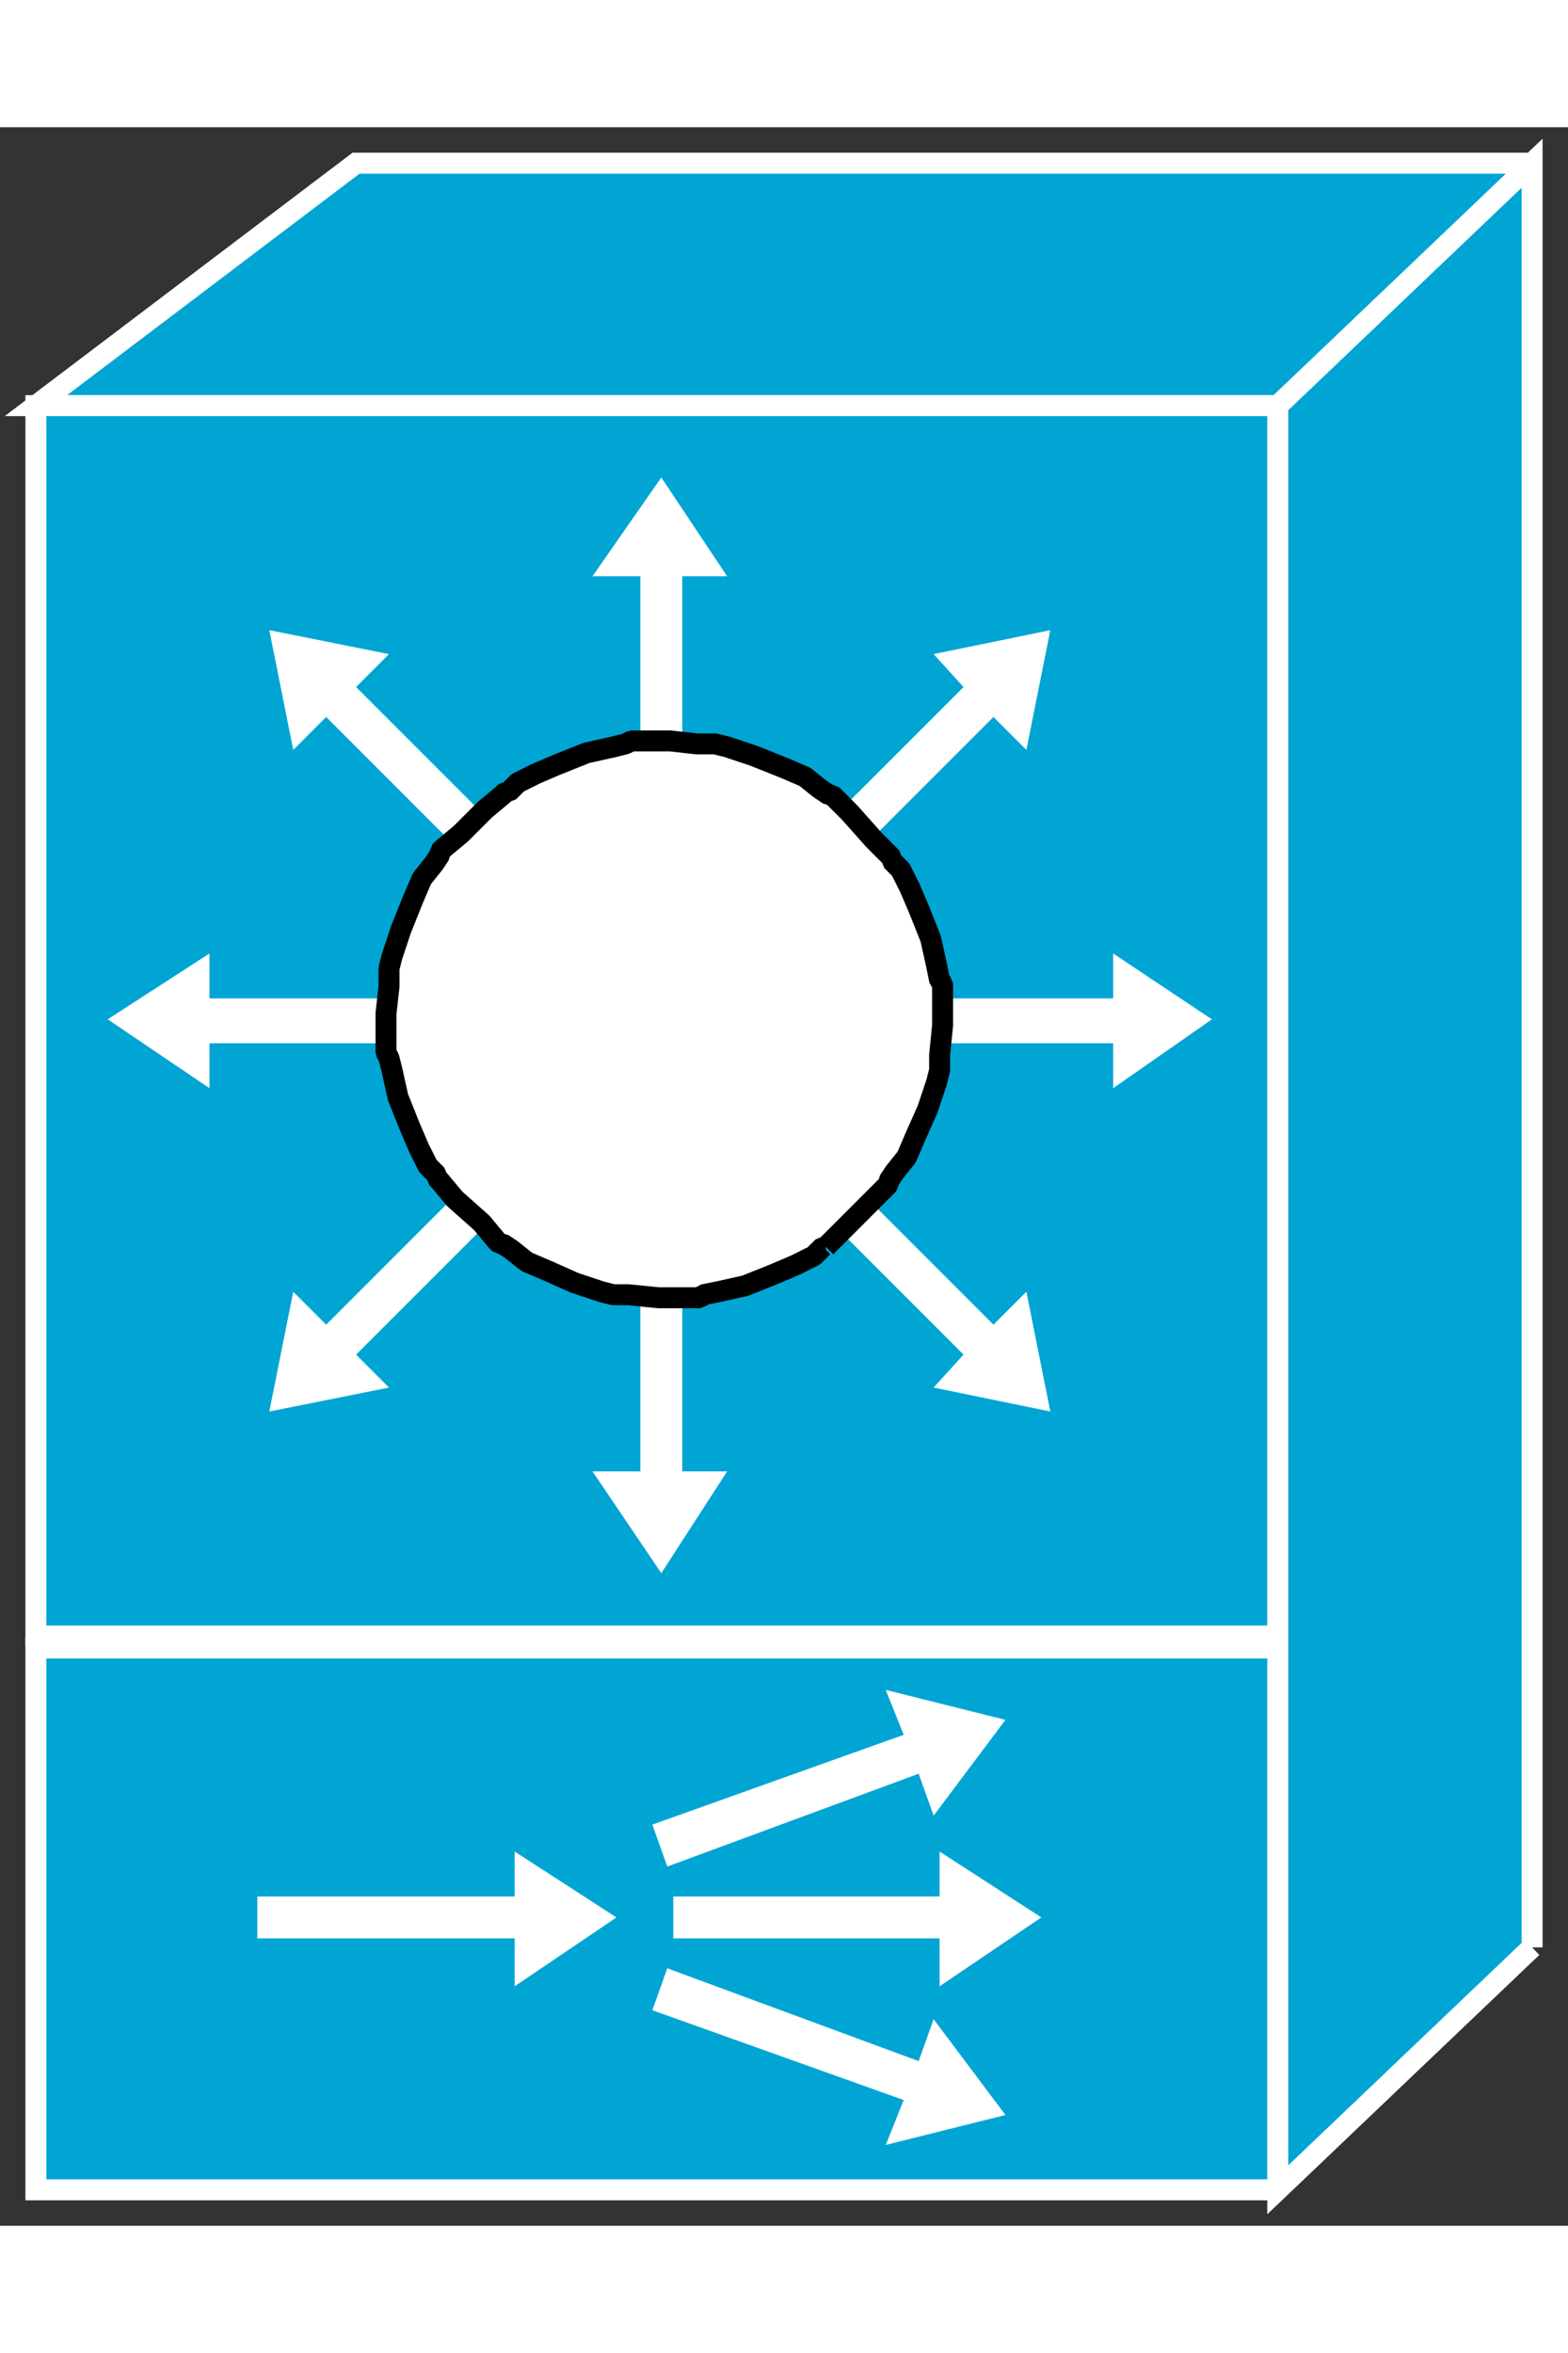 <?xml version="1.0" standalone="no"?>
<!DOCTYPE svg PUBLIC "-//W3C//DTD SVG 1.1//EN"
"http://www.w3.org/Graphics/SVG/1.1/DTD/svg11.dtd">
<!-- Creator: fig2dev Version 3.2 Patchlevel 5c -->
<!-- CreationDate: Fri Sep 14 10:46:19 2012 -->
<!-- Magnification: 1.000 -->
<svg xmlns="http://www.w3.org/2000/svg" width="0.4in" height="0.6in" viewBox="-2 12503 524 701">
<rect x="-2" y="12503" width="524" height="701" fill="#333333" stroke="none"/>
<g style="stroke-width:.025in; fill:none">
<!-- Line -->
<!--  polyline  -->
<polyline points="510,13111
510,12515
425,12596
425,13192
510,13111
" style="stroke:#00a5d4;stroke-width:0;
stroke-linejoin:miter; stroke-linecap:butt;
fill:#00a5d4;
"/>
<!-- Line -->
<!--  polyline  -->
<polyline points="510,13111
510,12515
425,12596
425,13192
510,13111
" style="stroke:#ffffff;stroke-width:7;
stroke-linejoin:miter; stroke-linecap:butt;
"/>
<!-- Line -->
<!--  polyline  -->
<polyline points="510,12515
425,12596
10,12596
117,12515
510,12515
" style="stroke:#00a5d4;stroke-width:0;
stroke-linejoin:miter; stroke-linecap:butt;
fill:#00a5d4;
"/>
<!-- Line -->
<!--  polyline  -->
<polyline points="510,12515
425,12596
10,12596
117,12515
510,12515
" style="stroke:#ffffff;stroke-width:7;
stroke-linejoin:miter; stroke-linecap:butt;
"/>
<!-- Line -->
<!--  polyline  -->
<polyline points="425,13007
425,12596
10,12596
10,13007
425,13007
" style="stroke:#00a5d4;stroke-width:0;
stroke-linejoin:miter; stroke-linecap:butt;
fill:#00a5d4;
"/>
<!-- Line -->
<!--  polyline  -->
<polyline points="425,13007
425,12596
10,12596
10,13007
425,13007
" style="stroke:#ffffff;stroke-width:7;
stroke-linejoin:miter; stroke-linecap:butt;
"/>
<!-- Line -->
<!--  polyline  -->
<polyline points="425,13192
425,13011
10,13011
10,13192
425,13192
" style="stroke:#00a5d4;stroke-width:0;
stroke-linejoin:miter; stroke-linecap:butt;
fill:#00a5d4;
"/>
<!-- Line -->
<!--  polyline  -->
<polyline points="425,13192
425,13011
10,13011
10,13192
425,13192
" style="stroke:#ffffff;stroke-width:7;
stroke-linejoin:miter; stroke-linecap:butt;
"/>
<!-- Line -->
<!--  polyline  -->
<polyline points="180,12753
117,12690
128,12679
88,12671
96,12711
107,12700
170,12763
180,12753
" style="stroke:#ffffff;stroke-width:0;
stroke-linejoin:miter; stroke-linecap:butt;
fill:#ffffff;
"/>
<!-- Line -->
<!--  polyline  -->
<polyline points="157,12794
68,12794
68,12779
34,12801
68,12824
68,12809
157,12809
157,12794
" style="stroke:#ffffff;stroke-width:0;
stroke-linejoin:miter; stroke-linecap:butt;
fill:#ffffff;
"/>
<!-- Line -->
<!--  polyline  -->
<polyline points="170,12840
107,12903
96,12892
88,12932
128,12924
117,12913
180,12850
170,12840
" style="stroke:#ffffff;stroke-width:0;
stroke-linejoin:miter; stroke-linecap:butt;
fill:#ffffff;
"/>
<!-- Line -->
<!--  polyline  -->
<polyline points="212,12863
212,12952
196,12952
219,12986
241,12952
226,12952
226,12863
212,12863
" style="stroke:#ffffff;stroke-width:0;
stroke-linejoin:miter; stroke-linecap:butt;
fill:#ffffff;
"/>
<!-- Line -->
<!--  polyline  -->
<polyline points="212,12743
212,12653
196,12653
219,12620
241,12653
226,12653
226,12743
212,12743
" style="stroke:#ffffff;stroke-width:0;
stroke-linejoin:miter; stroke-linecap:butt;
fill:#ffffff;
"/>
<!-- Line -->
<!--  polyline  -->
<polyline points="257,12850
320,12913
310,12924
349,12932
341,12892
330,12903
267,12840
257,12850
" style="stroke:#ffffff;stroke-width:0;
stroke-linejoin:miter; stroke-linecap:butt;
fill:#ffffff;
"/>
<!-- Line -->
<!--  polyline  -->
<polyline points="280,12809
370,12809
370,12824
403,12801
370,12779
370,12794
280,12794
280,12809
" style="stroke:#ffffff;stroke-width:0;
stroke-linejoin:miter; stroke-linecap:butt;
fill:#ffffff;
"/>
<!-- Line -->
<!--  polyline  -->
<polyline points="267,12763
330,12700
341,12711
349,12671
310,12679
320,12690
257,12753
267,12763
" style="stroke:#ffffff;stroke-width:0;
stroke-linejoin:miter; stroke-linecap:butt;
fill:#ffffff;
"/>
<!-- Line -->
<!--  spline  -->
<polyline points="274,12877
275,12876
280,12871
289,12862
294,12857
295,12856
295,12855
297,12852
301,12847
304,12840
308,12831
311,12822
312,12818
312,12817
312,12813
313,12803
313,12793
313,12789
312,12788
311,12783
309,12774
305,12764
302,12757
299,12751
296,12748
296,12747
295,12746
290,12741
282,12732
277,12727
276,12726
275,12726
272,12724
267,12720
260,12717
250,12713
241,12710
237,12709
235,12709
231,12709
222,12708
213,12708
209,12708
207,12709
203,12710
194,12712
184,12716
177,12719
171,12722
168,12725
167,12725
166,12726
160,12731
152,12739
146,12744
145,12745
145,12746
143,12749
139,12754
136,12761
132,12771
129,12780
128,12784
128,12786
128,12790
127,12799
127,12808
127,12812
128,12814
129,12818
131,12827
135,12837
138,12844
141,12850
144,12853
144,12854
145,12855
150,12861
159,12869
164,12875
165,12876
166,12876
169,12878
174,12882
181,12885
190,12889
199,12892
203,12893
204,12893
208,12893
218,12894
228,12894
232,12894
233,12893
238,12892
247,12890
257,12886
264,12883
270,12880
273,12877
274,12877
" style="stroke:#ffffff;stroke-width:0;
stroke-linejoin:bevel; stroke-linecap:butt;
fill:#ffffff;
"/>
<!-- Line -->
<!--  spline  -->
<polyline points="274,12877
275,12876
280,12871
289,12862
294,12857
295,12856
295,12855
297,12852
301,12847
304,12840
308,12831
311,12822
312,12818
312,12817
312,12813
313,12803
313,12793
313,12789
312,12788
311,12783
309,12774
305,12764
302,12757
299,12751
296,12748
296,12747
295,12746
290,12741
282,12732
277,12727
276,12726
275,12726
272,12724
267,12720
260,12717
250,12713
241,12710
237,12709
235,12709
231,12709
222,12708
213,12708
209,12708
207,12709
203,12710
194,12712
184,12716
177,12719
171,12722
168,12725
167,12725
166,12726
160,12731
152,12739
146,12744
145,12745
145,12746
143,12749
139,12754
136,12761
132,12771
129,12780
128,12784
128,12786
128,12790
127,12799
127,12808
127,12812
128,12814
129,12818
131,12827
135,12837
138,12844
141,12850
144,12853
144,12854
145,12855
150,12861
159,12869
164,12875
165,12876
166,12876
169,12878
174,12882
181,12885
190,12889
199,12892
203,12893
204,12893
208,12893
218,12894
228,12894
232,12894
233,12893
238,12892
247,12890
257,12886
264,12883
270,12880
273,12877
274,12877
" style="stroke:#000000;stroke-width:7;
stroke-linejoin:bevel; stroke-linecap:butt;
"/>
<!-- Line -->
<!--  polyline  -->
<polyline points="223,13108
312,13108
312,13124
346,13101
312,13079
312,13094
223,13094
223,13108
" style="stroke:#ffffff;stroke-width:0;
stroke-linejoin:miter; stroke-linecap:butt;
fill:#ffffff;
"/>
<!-- Line -->
<!--  polyline  -->
<polyline points="221,13084
305,13053
310,13067
334,13035
294,13025
300,13040
216,13070
221,13084
" style="stroke:#ffffff;stroke-width:0;
stroke-linejoin:miter; stroke-linecap:butt;
fill:#ffffff;
"/>
<!-- Line -->
<!--  polyline  -->
<polyline points="221,13118
305,13149
310,13135
334,13167
294,13177
300,13162
216,13132
221,13118
" style="stroke:#ffffff;stroke-width:0;
stroke-linejoin:miter; stroke-linecap:butt;
fill:#ffffff;
"/>
<!-- Line -->
<!--  polyline  -->
<polyline points="84,13108
170,13108
170,13124
204,13101
170,13079
170,13094
84,13094
84,13108
" style="stroke:#ffffff;stroke-width:0;
stroke-linejoin:miter; stroke-linecap:butt;
fill:#ffffff;
"/>
</g>
</svg>
